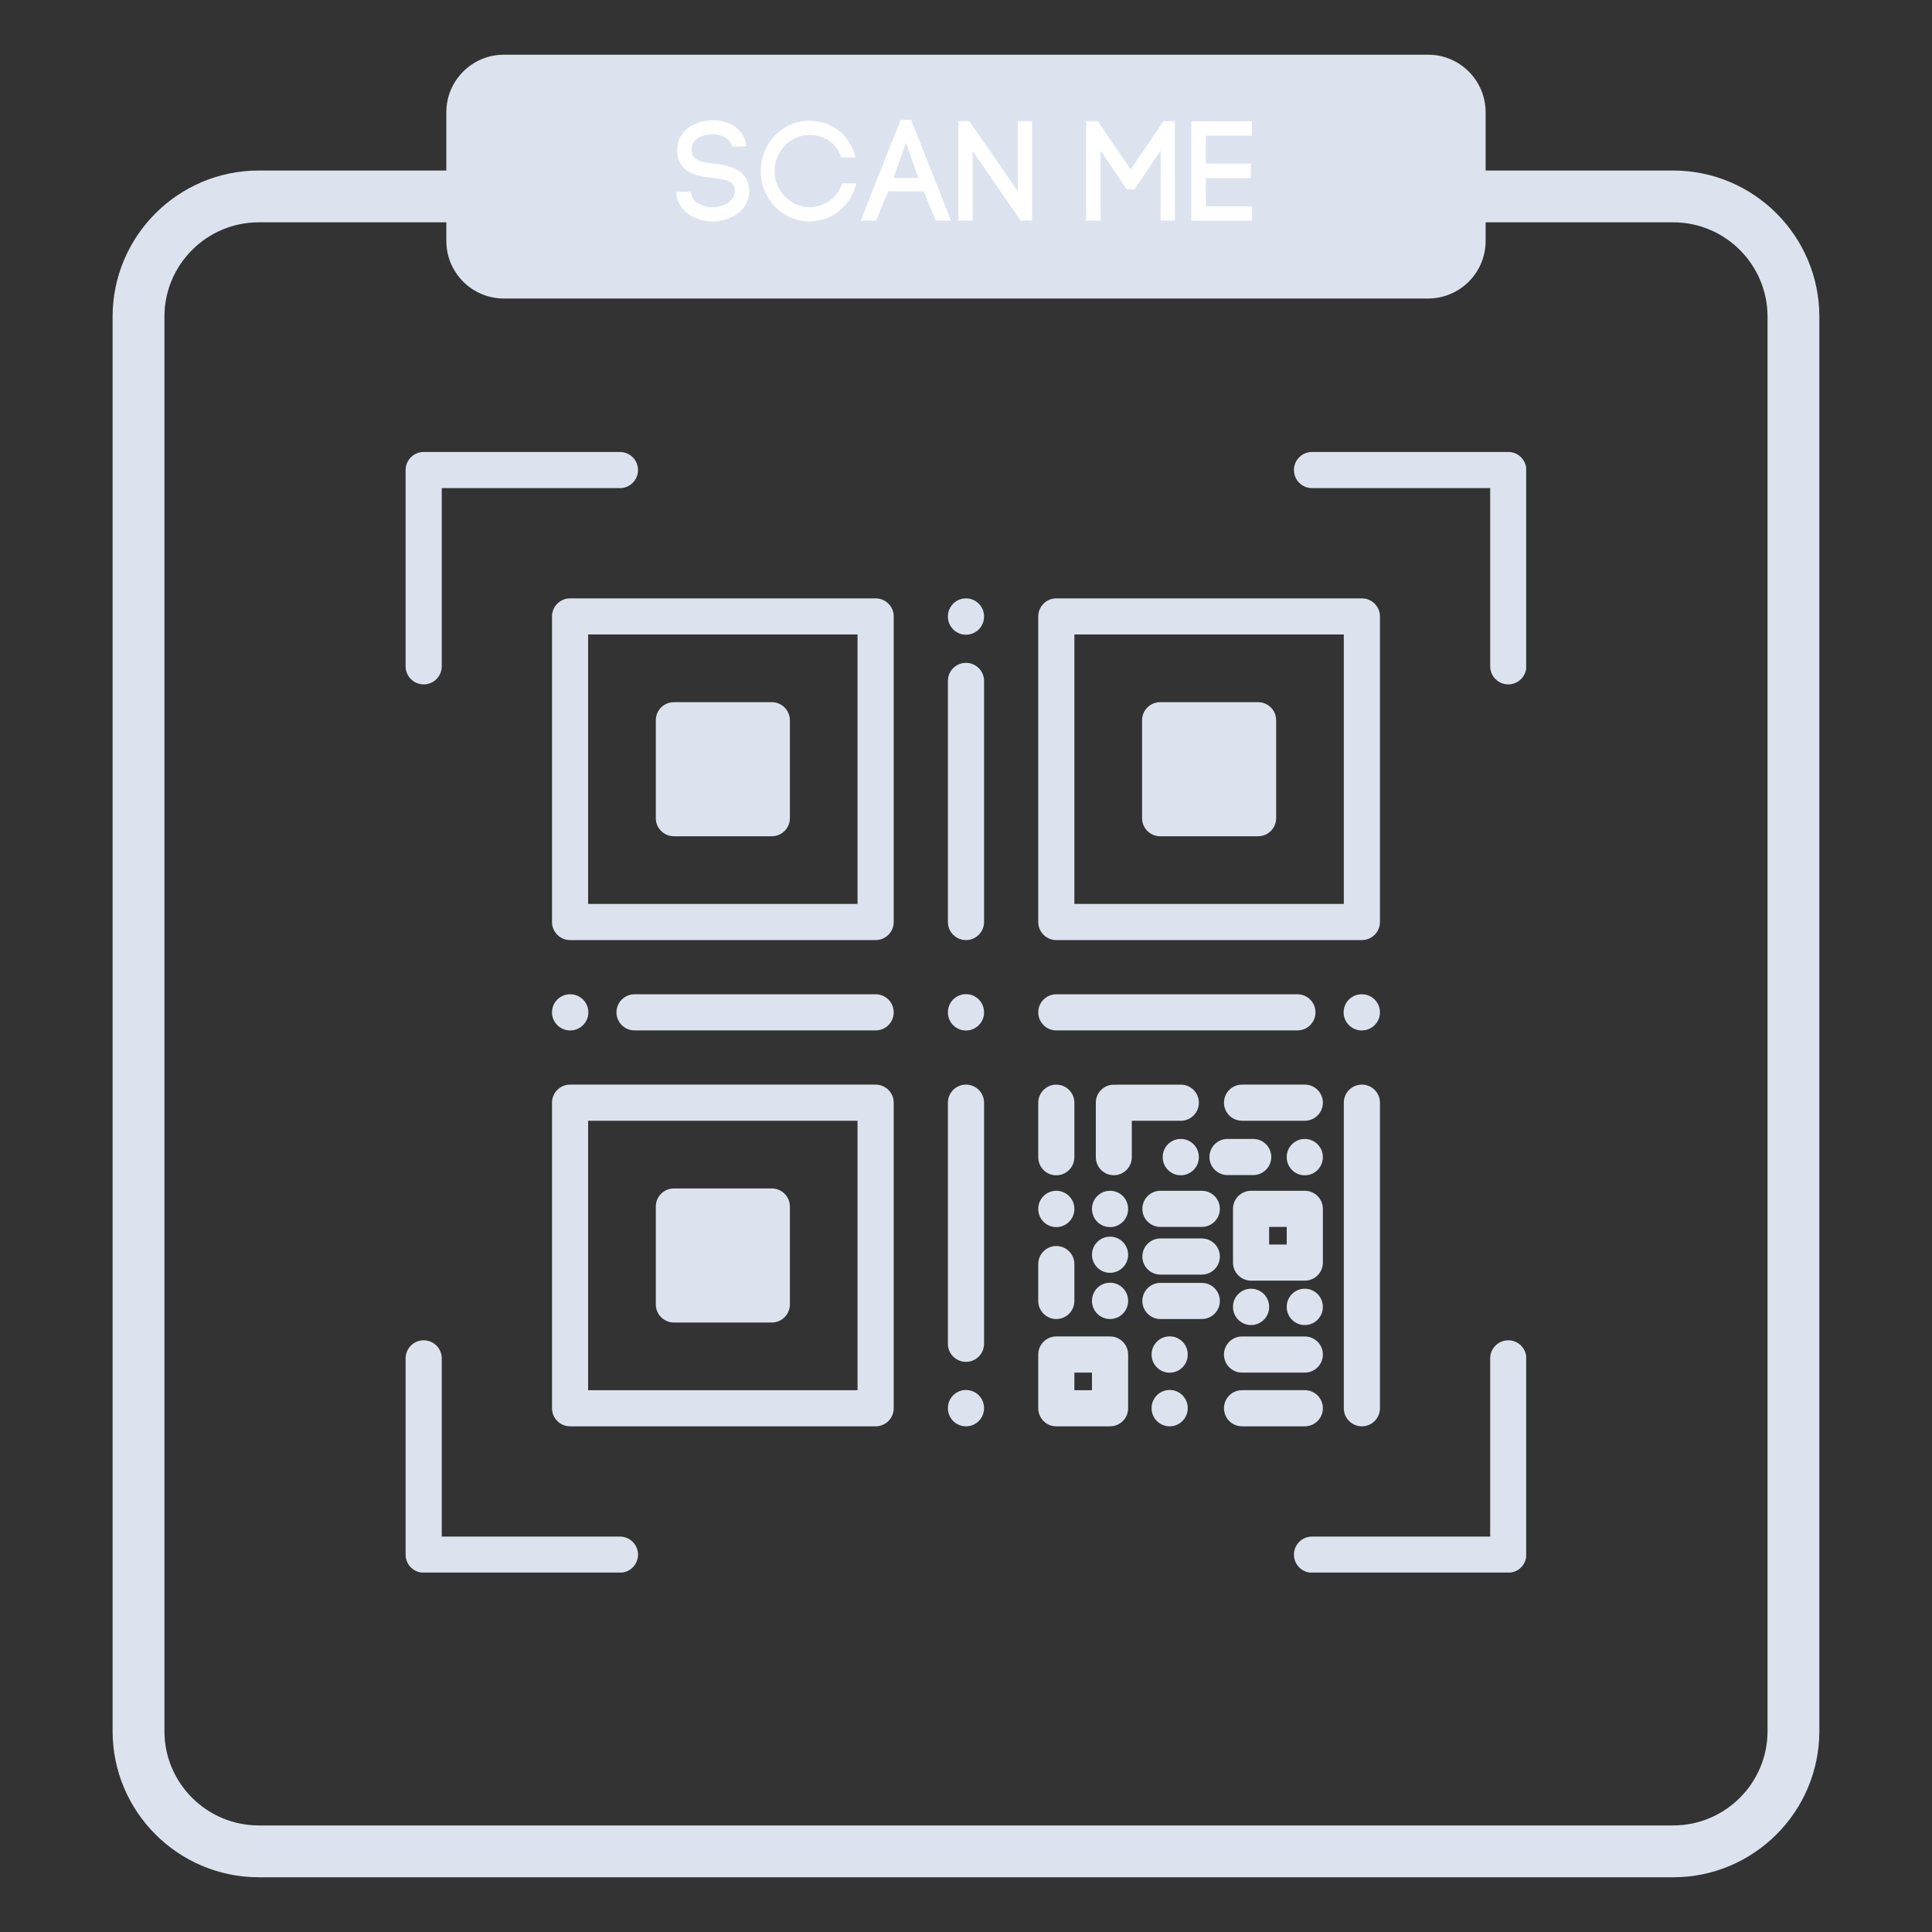<svg xmlns="http://www.w3.org/2000/svg" xmlns:xlink="http://www.w3.org/1999/xlink" width="500" zoomAndPan="magnify" viewBox="0 0 375 375" height="500" preserveAspectRatio="xMidYMid meet" version="1.0"><rect x="0" y="0" width="375" height="375" fill="#333333" stroke="none"/><defs><clipPath id="831a1f8577"><path d="M 21.855 33 L 353.355 33 L 353.355 364.578 L 21.855 364.578 Z M 21.855 33 " clip-rule="nonzero"/></clipPath><clipPath id="df75db029f"><path d="M 86 10.578 L 289 10.578 L 289 58 L 86 58 Z M 86 10.578 " clip-rule="nonzero"/></clipPath><clipPath id="0f3537bc95"><path d="M 78.727 87.727 L 296.227 87.727 L 296.227 305.227 L 78.727 305.227 Z M 78.727 87.727 " clip-rule="nonzero"/></clipPath></defs><g clip-path="url(#831a1f8577)"><path fill="#dce3ef" d="M 324.766 364.375 L 50.227 364.375 C 34.582 364.375 21.855 351.648 21.855 336.008 L 21.855 61.465 C 21.855 45.824 34.582 33.098 50.227 33.098 L 324.766 33.098 C 340.41 33.098 353.133 45.824 353.133 61.465 L 353.133 336.008 C 353.133 351.648 340.41 364.375 324.766 364.375 Z M 50.227 43.152 C 40.129 43.152 31.914 51.367 31.914 61.465 L 31.914 336.008 C 31.914 346.105 40.129 354.316 50.227 354.316 L 324.766 354.316 C 334.863 354.316 343.078 346.105 343.078 336.008 L 343.078 61.465 C 343.078 51.367 334.863 43.152 324.766 43.152 Z M 50.227 43.152 " fill-opacity="1" fill-rule="nonzero"/></g><g clip-path="url(#df75db029f)"><path fill="#dce3ef" d="M 277.184 57.941 L 97.809 57.941 C 91.637 57.941 86.633 52.941 86.633 46.77 L 86.633 21.793 C 86.633 15.621 91.637 10.617 97.809 10.617 L 277.184 10.617 C 283.355 10.617 288.359 15.621 288.359 21.793 L 288.359 46.77 C 288.359 52.941 283.355 57.941 277.184 57.941 Z M 277.184 57.941 " fill-opacity="1" fill-rule="nonzero"/></g><path fill="#ffffff" d="M 142.152 28.512 C 141.766 26.773 139.891 26.027 138.211 26.055 C 136.914 26.082 135.48 26.523 134.707 27.516 C 134.32 28.016 134.184 28.648 134.238 29.309 C 134.375 31.297 136.555 31.543 138.625 31.738 C 141.27 32.066 144.551 32.758 145.297 35.844 C 145.379 36.258 145.434 36.727 145.434 37.113 C 145.434 40.836 141.738 42.988 138.266 42.988 C 135.285 42.988 131.676 41.223 131.316 37.777 L 131.289 37.254 L 134.102 37.195 L 134.129 37.609 L 134.129 37.5 C 134.32 39.293 136.5 40.23 138.293 40.23 C 140.359 40.23 142.621 39.07 142.621 37.086 C 142.621 36.895 142.594 36.672 142.539 36.426 C 142.207 34.965 140.223 34.715 138.293 34.523 C 135.285 34.219 131.758 33.559 131.453 29.531 C 131.344 28.262 131.676 26.965 132.5 25.891 C 133.797 24.207 136.113 23.328 138.348 23.328 C 141.324 23.328 144.414 24.871 144.91 28.398 Z M 142.152 28.512 " fill-opacity="1" fill-rule="nonzero"/><path fill="#ffffff" d="M 150.398 26.305 C 152.082 24.566 154.453 23.438 157.074 23.438 C 161.484 23.438 164.961 26.195 166.062 30.551 L 163.305 30.551 C 162.285 27.656 159.914 26.195 157.074 26.195 C 155.227 26.195 153.543 26.992 152.332 28.262 C 151.117 29.531 150.344 31.242 150.344 33.227 C 150.344 35.156 151.117 36.867 152.332 38.133 C 153.543 39.402 155.227 40.203 157.074 40.203 C 159.996 40.203 162.48 38.52 163.473 35.598 L 166.203 35.598 C 165.098 39.98 161.57 42.961 157.074 42.961 C 154.453 42.961 152.082 41.855 150.398 40.094 C 148.746 38.328 147.645 35.902 147.645 33.227 C 147.645 30.496 148.746 28.07 150.398 26.305 Z M 150.398 26.305 " fill-opacity="1" fill-rule="nonzero"/><path fill="#ffffff" d="M 179.305 37.141 L 172.383 37.141 C 171.637 38.906 170.672 41.223 170.066 42.824 L 167.059 42.824 L 174.809 23.27 L 176.848 23.27 L 184.598 42.824 L 181.621 42.824 Z M 173.43 34.523 L 178.227 34.523 L 175.855 27.711 Z M 173.43 34.523 " fill-opacity="1" fill-rule="nonzero"/><path fill="#ffffff" d="M 186.008 42.824 L 186.008 23.492 L 188.156 23.52 L 197.559 37.113 L 197.559 23.52 L 200.32 23.52 L 200.32 42.824 L 198.113 42.824 L 188.793 29.336 L 188.793 42.824 Z M 186.008 42.824 " fill-opacity="1" fill-rule="nonzero"/><path fill="#ffffff" d="M 213.613 42.824 L 210.828 42.824 L 210.828 23.52 L 213.09 23.52 L 219.461 32.895 L 225.828 23.52 L 228.035 23.52 L 228.035 42.824 L 225.277 42.824 L 225.277 29.227 L 220.23 36.727 L 218.66 36.727 L 213.613 29.227 Z M 213.613 42.824 " fill-opacity="1" fill-rule="nonzero"/><path fill="#ffffff" d="M 234.051 40.039 L 243.012 40.039 L 243.012 42.824 L 231.238 42.824 L 231.238 23.547 L 242.984 23.547 L 242.984 26.332 L 234.051 26.332 L 234.051 31.766 L 242.793 31.766 L 242.793 34.578 L 234.051 34.578 Z M 234.051 40.039 " fill-opacity="1" fill-rule="nonzero"/><g clip-path="url(#0f3537bc95)"><path fill="#dce3ef" d="M 107.145 119.652 L 107.145 178.961 C 107.145 180.898 108.715 182.469 110.652 182.469 L 169.961 182.469 C 171.898 182.469 173.469 180.898 173.469 178.961 L 173.469 119.652 C 173.469 117.715 171.898 116.145 169.961 116.145 L 110.652 116.145 C 108.711 116.145 107.145 117.711 107.145 119.652 Z M 114.152 123.152 L 166.449 123.152 L 166.449 175.449 L 114.152 175.449 Z M 78.727 129.332 L 78.727 91.234 C 78.727 89.301 80.301 87.727 82.234 87.727 L 120.332 87.727 C 122.27 87.727 123.84 89.301 123.84 91.234 C 123.84 93.172 122.27 94.742 120.332 94.742 L 85.742 94.742 L 85.742 129.332 C 85.742 131.27 84.172 132.84 82.234 132.84 C 80.301 132.84 78.727 131.27 78.727 129.332 Z M 251.152 91.234 C 251.152 89.301 252.723 87.727 254.66 87.727 L 292.754 87.727 C 294.691 87.727 296.262 89.301 296.262 91.234 L 296.262 129.332 C 296.262 131.27 294.691 132.84 292.754 132.84 C 290.82 132.84 289.246 131.27 289.246 129.332 L 289.246 94.742 L 254.66 94.742 C 252.723 94.742 251.152 93.172 251.152 91.234 Z M 123.84 301.754 C 123.84 303.691 122.27 305.262 120.332 305.262 L 82.234 305.262 C 80.301 305.262 78.727 303.691 78.727 301.754 L 78.727 263.66 C 78.727 261.723 80.301 260.152 82.234 260.152 C 84.172 260.152 85.742 261.723 85.742 263.66 L 85.742 298.25 L 120.332 298.25 C 122.27 298.25 123.84 299.82 123.84 301.754 Z M 296.262 263.66 L 296.262 301.754 C 296.262 303.691 294.691 305.262 292.754 305.262 L 254.66 305.262 C 252.723 305.262 251.152 303.691 251.152 301.754 C 251.152 299.82 252.723 298.25 254.66 298.25 L 289.246 298.25 L 289.246 263.66 C 289.246 261.723 290.82 260.152 292.754 260.152 C 294.691 260.152 296.262 261.723 296.262 263.66 Z M 205.027 182.469 L 264.34 182.469 C 266.277 182.469 267.848 180.898 267.848 178.961 L 267.848 119.652 C 267.848 117.715 266.277 116.145 264.34 116.145 L 205.027 116.145 C 203.094 116.145 201.523 117.715 201.523 119.652 L 201.523 178.961 C 201.523 180.898 203.094 182.469 205.027 182.469 Z M 208.535 123.152 L 260.832 123.152 L 260.832 175.449 L 208.535 175.449 Z M 169.961 210.523 L 110.652 210.523 C 108.715 210.523 107.145 212.094 107.145 214.031 L 107.145 273.34 C 107.145 275.277 108.715 276.848 110.652 276.848 L 169.961 276.848 C 171.898 276.848 173.469 275.277 173.469 273.34 L 173.469 214.031 C 173.469 212.094 171.898 210.523 169.961 210.523 Z M 166.453 269.84 L 114.152 269.84 L 114.152 217.543 L 166.449 217.543 L 166.449 269.84 Z M 215.461 259.402 L 205.027 259.402 C 203.094 259.402 201.523 260.973 201.523 262.91 L 201.523 273.34 C 201.523 275.277 203.094 276.848 205.027 276.848 L 215.461 276.848 C 217.395 276.848 218.969 275.277 218.969 273.34 L 218.969 262.91 C 218.969 260.973 217.402 259.402 215.461 259.402 Z M 211.953 269.84 L 208.535 269.84 L 208.535 266.422 L 211.953 266.422 Z M 191.004 119.652 L 191.004 119.691 C 191.004 121.625 189.434 123.199 187.496 123.199 C 185.559 123.199 183.988 121.625 183.988 119.691 L 183.988 119.652 C 183.988 117.715 185.559 116.145 187.496 116.145 C 189.434 116.145 191.004 117.711 191.004 119.652 Z M 191.004 132.164 L 191.004 178.961 C 191.004 180.898 189.434 182.469 187.496 182.469 C 185.559 182.469 183.988 180.898 183.988 178.961 L 183.988 132.164 C 183.988 130.23 185.559 128.656 187.496 128.656 C 189.434 128.656 191.004 130.23 191.004 132.164 Z M 191.004 196.473 L 191.004 196.512 C 191.004 198.449 189.434 200.02 187.496 200.02 C 185.559 200.02 183.988 198.449 183.988 196.512 L 183.988 196.473 C 183.988 194.539 185.559 192.965 187.496 192.965 C 189.434 192.965 191.004 194.539 191.004 196.473 Z M 191.004 273.301 L 191.004 273.34 C 191.004 275.277 189.434 276.848 187.496 276.848 C 185.559 276.848 183.988 275.277 183.988 273.34 L 183.988 273.301 C 183.988 271.367 185.559 269.793 187.496 269.793 C 189.434 269.793 191.004 271.367 191.004 273.301 Z M 191.004 214.031 L 191.004 260.828 C 191.004 262.762 189.434 264.336 187.496 264.336 C 185.559 264.336 183.988 262.762 183.988 260.828 L 183.988 214.031 C 183.988 212.094 185.559 210.523 187.496 210.523 C 189.434 210.523 191.004 212.094 191.004 214.031 Z M 110.691 192.988 C 112.625 192.988 114.199 194.559 114.199 196.496 C 114.199 198.434 112.625 200.004 110.691 200.004 L 110.652 200.004 C 108.715 200.004 107.145 198.434 107.145 196.496 C 107.145 194.559 108.715 192.988 110.652 192.988 Z M 173.469 196.496 C 173.469 198.434 171.898 200.004 169.961 200.004 L 123.164 200.004 C 121.23 200.004 119.656 198.434 119.656 196.496 C 119.656 194.559 121.23 192.988 123.164 192.988 L 169.961 192.988 C 171.898 192.988 173.469 194.559 173.469 196.496 Z M 267.848 196.496 C 267.848 198.434 266.277 200.004 264.34 200.004 L 264.301 200.004 C 262.367 200.004 260.793 198.434 260.793 196.496 C 260.793 194.559 262.367 192.988 264.301 192.988 L 264.34 192.988 C 266.281 192.988 267.848 194.559 267.848 196.496 Z M 251.828 200.004 L 205.027 200.004 C 203.094 200.004 201.523 198.434 201.523 196.496 C 201.523 194.559 203.094 192.988 205.027 192.988 L 251.828 192.988 C 253.762 192.988 255.336 194.559 255.336 196.496 C 255.336 198.434 253.762 200.004 251.828 200.004 Z M 153.316 139.801 L 153.316 158.809 C 153.316 160.742 151.742 162.316 149.809 162.316 L 130.801 162.316 C 128.863 162.316 127.293 160.742 127.293 158.809 L 127.293 139.801 C 127.293 137.863 128.863 136.293 130.801 136.293 L 149.809 136.293 C 151.742 136.293 153.316 137.863 153.316 139.801 Z M 247.699 139.801 L 247.699 158.809 C 247.699 160.742 246.129 162.316 244.191 162.316 L 225.184 162.316 C 223.246 162.316 221.676 160.742 221.676 158.809 L 221.676 139.801 C 221.676 137.863 223.246 136.293 225.184 136.293 L 244.191 136.293 C 246.129 136.293 247.699 137.863 247.699 139.801 Z M 127.293 253.191 L 127.293 234.184 C 127.293 232.246 128.863 230.676 130.801 230.676 L 149.809 230.676 C 151.742 230.676 153.316 232.246 153.316 234.184 L 153.316 253.191 C 153.316 255.129 151.742 256.699 149.809 256.699 L 130.801 256.699 C 128.863 256.699 127.293 255.129 127.293 253.191 Z M 201.523 224.617 L 201.523 214.035 C 201.523 212.098 203.094 210.527 205.027 210.527 C 206.965 210.527 208.535 212.098 208.535 214.035 L 208.535 224.617 C 208.535 226.555 206.965 228.125 205.027 228.125 C 203.094 228.125 201.523 226.555 201.523 224.617 Z M 219.68 217.535 L 219.68 224.617 C 219.68 226.547 218.113 228.109 216.188 228.109 C 214.258 228.109 212.699 226.543 212.699 224.617 L 212.699 214.031 C 212.699 212.098 214.262 210.539 216.188 210.539 C 216.293 210.539 216.391 210.543 216.492 210.555 C 216.629 210.539 216.77 210.527 216.914 210.527 L 229.191 210.527 C 231.129 210.527 232.699 212.098 232.699 214.035 C 232.699 215.973 231.129 217.543 229.191 217.543 L 219.68 217.543 Z M 267.848 214.031 L 267.848 273.34 C 267.848 275.277 266.277 276.848 264.34 276.848 C 262.402 276.848 260.832 275.277 260.832 273.34 L 260.832 214.031 C 260.832 212.094 262.402 210.523 264.34 210.523 C 266.281 210.523 267.848 212.094 267.848 214.031 Z M 201.523 234.672 L 201.523 234.637 C 201.523 232.699 203.094 231.129 205.027 231.129 C 206.965 231.129 208.535 232.699 208.535 234.637 L 208.535 234.672 C 208.535 236.609 206.965 238.18 205.027 238.18 C 203.094 238.18 201.523 236.609 201.523 234.672 Z M 232.695 224.574 L 232.695 224.613 C 232.695 226.547 231.121 228.121 229.188 228.121 C 227.25 228.121 225.68 226.547 225.68 224.613 L 225.68 224.574 C 225.68 222.637 227.25 221.066 229.188 221.066 C 231.121 221.066 232.695 222.637 232.695 224.574 Z M 256.77 214.031 C 256.77 215.965 255.199 217.535 253.262 217.535 L 241.082 217.535 C 239.145 217.535 237.574 215.965 237.574 214.031 C 237.574 212.094 239.145 210.523 241.082 210.523 L 253.262 210.523 C 255.199 210.523 256.77 212.094 256.77 214.031 Z M 201.523 252.516 L 201.523 245.359 C 201.523 243.422 203.094 241.852 205.027 241.852 C 206.965 241.852 208.535 243.422 208.535 245.359 L 208.535 252.516 C 208.535 254.453 206.965 256.023 205.027 256.023 C 203.094 256.023 201.523 254.453 201.523 252.516 Z M 253.262 276.848 L 241.082 276.848 C 239.145 276.848 237.574 275.277 237.574 273.34 C 237.574 271.402 239.145 269.832 241.082 269.832 L 253.262 269.832 C 255.199 269.832 256.77 271.402 256.77 273.34 C 256.77 275.277 255.199 276.848 253.262 276.848 Z M 237.574 262.914 C 237.574 260.98 239.145 259.406 241.082 259.406 L 253.262 259.406 C 255.199 259.406 256.77 260.98 256.77 262.914 C 256.77 264.852 255.199 266.422 253.262 266.422 L 241.082 266.422 C 239.145 266.422 237.574 264.852 237.574 262.914 Z M 236.773 234.637 C 236.773 236.57 235.203 238.145 233.266 238.145 L 225.238 238.145 C 223.301 238.145 221.73 236.57 221.73 234.637 C 221.73 232.699 223.301 231.129 225.238 231.129 L 233.266 231.129 C 235.203 231.129 236.773 232.699 236.773 234.637 Z M 230.539 273.301 L 230.539 273.34 C 230.539 275.277 228.969 276.848 227.031 276.848 C 225.098 276.848 223.523 275.277 223.523 273.34 L 223.523 273.301 C 223.523 271.367 225.098 269.793 227.031 269.793 C 228.973 269.793 230.539 271.367 230.539 273.301 Z M 230.539 262.895 L 230.539 262.93 C 230.539 264.867 228.969 266.438 227.031 266.438 C 225.098 266.438 223.523 264.867 223.523 262.93 L 223.523 262.895 C 223.523 260.957 225.098 259.387 227.031 259.387 C 228.973 259.387 230.539 260.957 230.539 262.895 Z M 218.969 252.48 L 218.969 252.516 C 218.969 254.453 217.395 256.023 215.461 256.023 C 213.523 256.023 211.953 254.453 211.953 252.516 L 211.953 252.48 C 211.953 250.543 213.523 248.973 215.461 248.973 C 217.395 248.973 218.969 250.543 218.969 252.48 Z M 218.969 243.543 C 218.969 245.48 217.395 247.051 215.461 247.051 C 213.523 247.051 211.953 245.48 211.953 243.543 C 211.953 241.602 213.523 240.035 215.461 240.035 C 217.395 240.031 218.969 241.602 218.969 243.543 Z M 218.969 234.672 C 218.969 236.609 217.395 238.18 215.461 238.18 C 213.523 238.18 211.953 236.609 211.953 234.672 L 211.953 234.637 C 211.953 232.699 213.523 231.129 215.461 231.129 C 217.395 231.129 218.969 232.699 218.969 234.637 Z M 253.258 228.125 C 251.32 228.125 249.75 226.555 249.75 224.617 L 249.75 224.578 C 249.75 222.645 251.32 221.07 253.258 221.07 C 255.191 221.07 256.766 222.645 256.766 224.578 L 256.766 224.617 C 256.766 226.555 255.191 228.125 253.258 228.125 Z M 234.754 224.574 C 234.754 222.637 236.328 221.066 238.262 221.066 L 243.246 221.066 C 245.18 221.066 246.754 222.637 246.754 224.574 C 246.754 226.512 245.18 228.082 243.246 228.082 L 238.262 228.082 C 236.328 228.082 234.754 226.512 234.754 224.574 Z M 256.77 234.637 C 256.77 232.699 255.199 231.129 253.262 231.129 L 242.832 231.129 C 240.895 231.129 239.324 232.699 239.324 234.637 L 239.324 245.066 C 239.324 247.004 240.895 248.574 242.832 248.574 L 253.262 248.574 C 255.199 248.574 256.77 247.004 256.77 245.066 Z M 249.754 241.559 L 246.34 241.559 L 246.34 238.145 L 249.754 238.145 Z M 236.773 243.891 C 236.773 245.828 235.203 247.398 233.266 247.398 L 225.238 247.398 C 223.301 247.398 221.73 245.828 221.73 243.891 C 221.73 241.957 223.301 240.383 225.238 240.383 L 233.266 240.383 C 235.203 240.383 236.773 241.957 236.773 243.891 Z M 236.773 252.516 C 236.773 254.453 235.203 256.023 233.266 256.023 L 225.238 256.023 C 223.301 256.023 221.73 254.453 221.73 252.516 C 221.73 250.582 223.301 249.008 225.238 249.008 L 233.266 249.008 C 235.203 249.008 236.773 250.582 236.773 252.516 Z M 242.832 257.195 C 240.895 257.195 239.324 255.621 239.324 253.688 L 239.324 253.648 C 239.324 251.711 240.895 250.141 242.832 250.141 C 244.766 250.141 246.34 251.711 246.34 253.648 L 246.34 253.688 C 246.34 255.621 244.766 257.195 242.832 257.195 Z M 253.258 257.195 C 251.32 257.195 249.75 255.621 249.75 253.688 L 249.75 253.648 C 249.75 251.711 251.32 250.141 253.258 250.141 C 255.191 250.141 256.766 251.711 256.766 253.648 L 256.766 253.688 C 256.766 255.621 255.191 257.195 253.258 257.195 Z M 253.258 257.195 " fill-opacity="1" fill-rule="nonzero"/></g></svg>